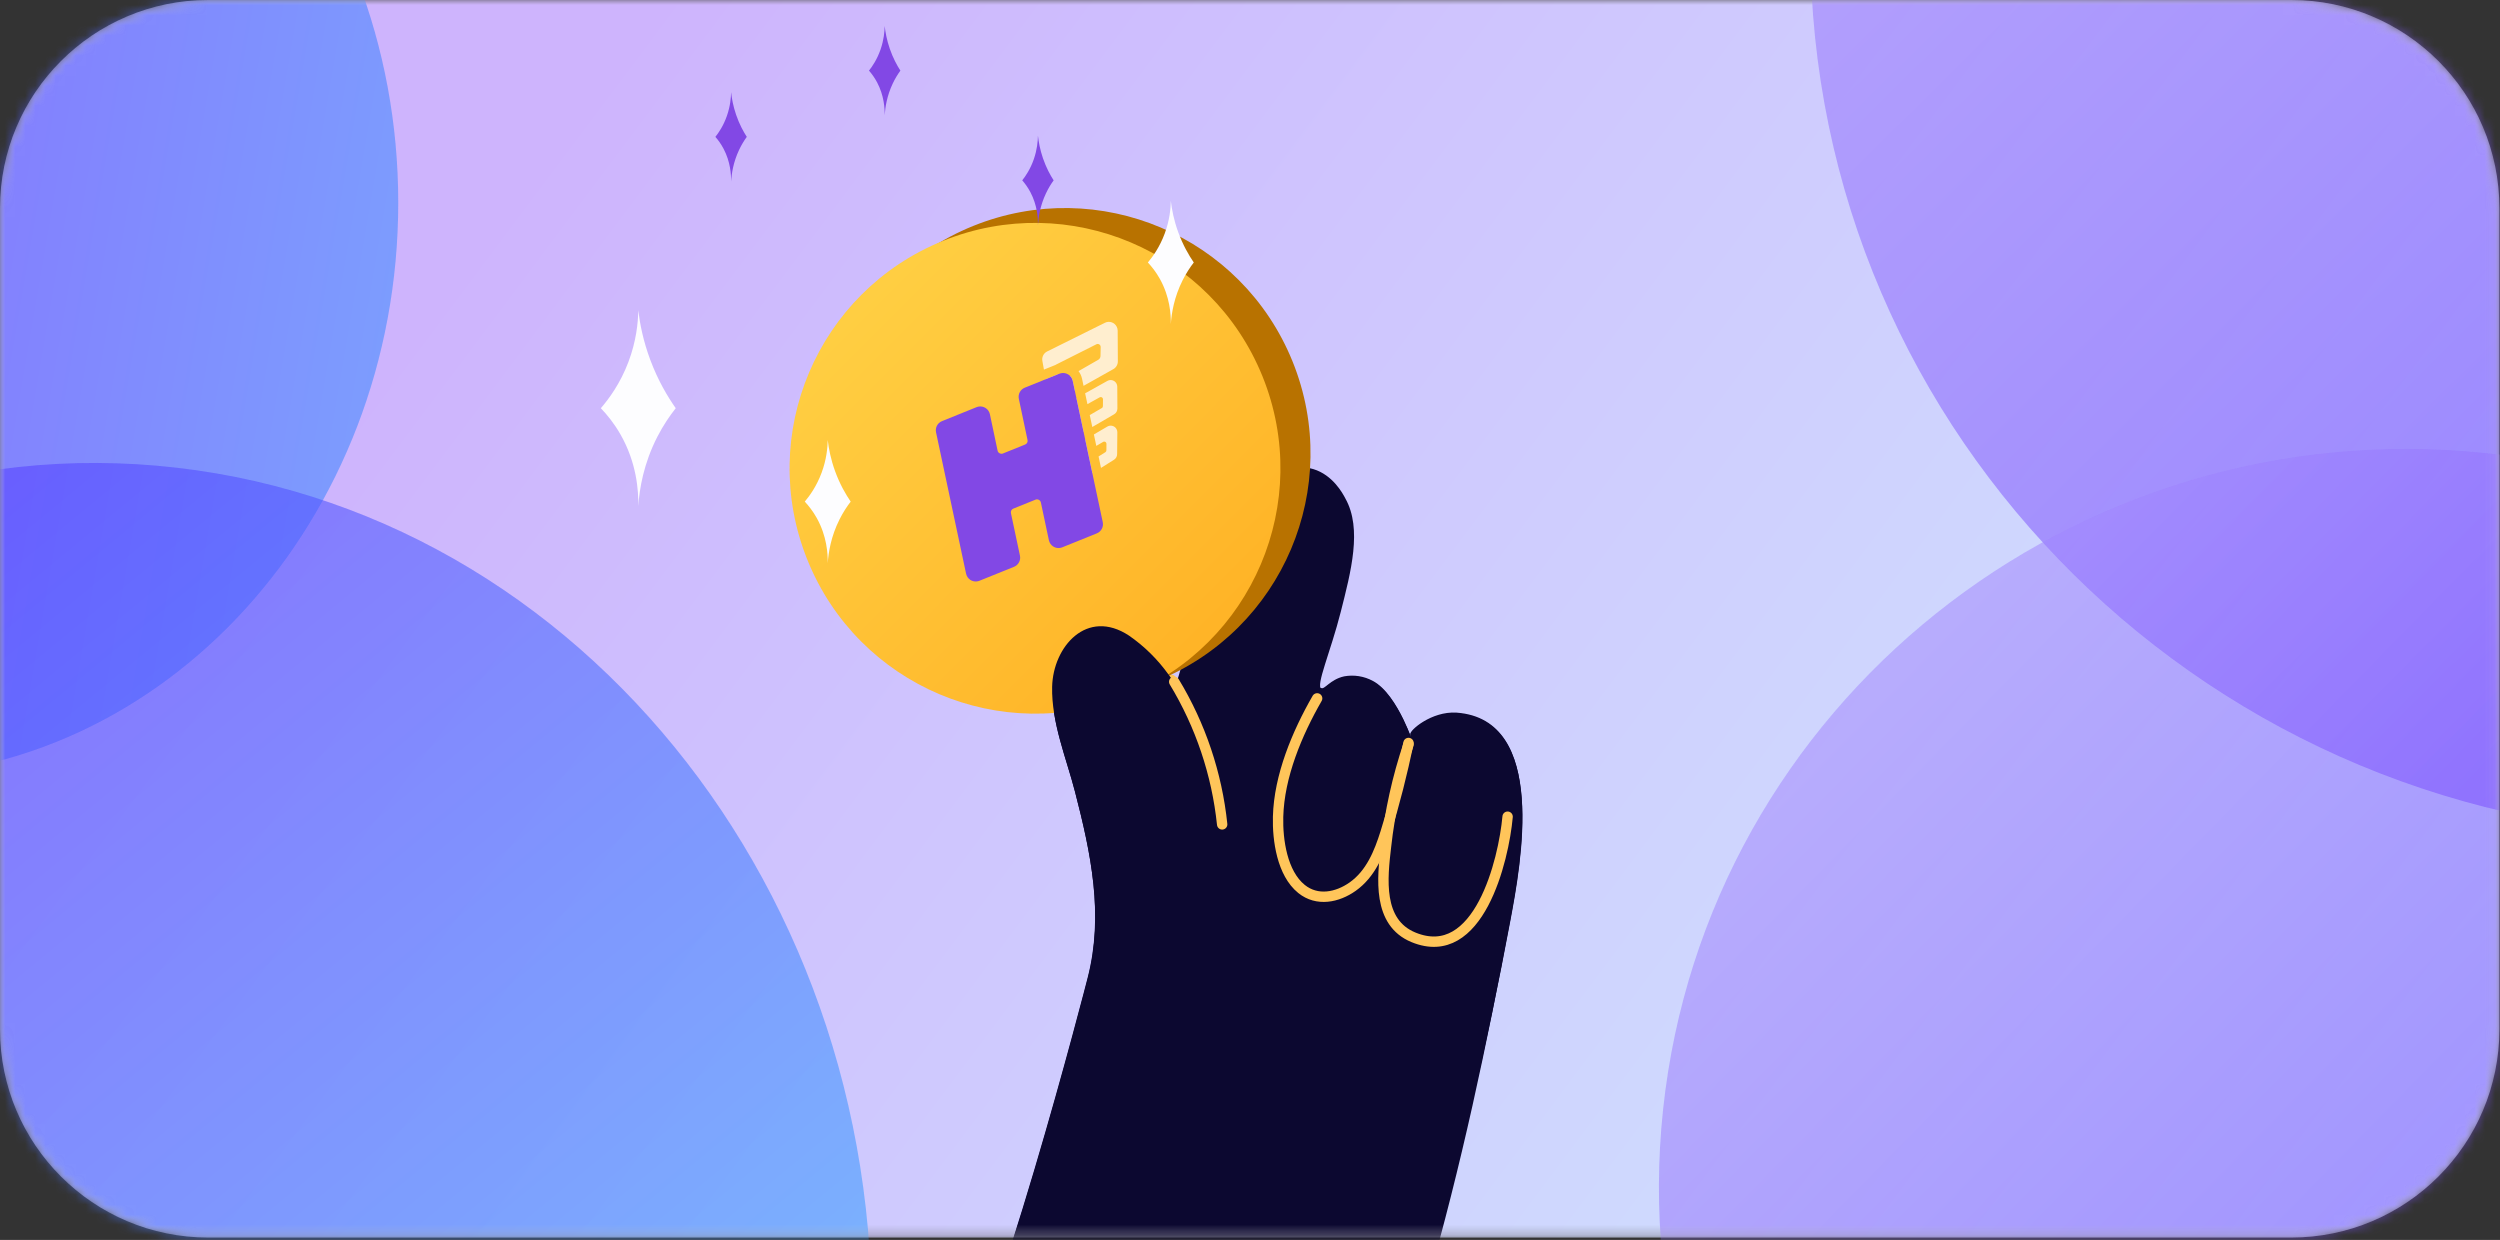 <?xml version="1.0" encoding="UTF-8"?>
<svg width="248px" height="123px" viewBox="0 0 248 123" version="1.1" xmlns="http://www.w3.org/2000/svg" xmlns:xlink="http://www.w3.org/1999/xlink">
    <rect x="0" y="0" width="248" height="123" fill="#333333" stroke="none"/>
    <title>heztoken</title>
    <defs>
        <path d="M227.278,0 L20.662,0 C9.251,0 2.33146835e-15,9.248 2.33146835e-15,20.657 L2.33146835e-15,102.108 C2.33146835e-15,113.517 9.251,122.765 20.662,122.765 L227.278,122.765 C238.689,122.765 247.939,113.517 247.939,102.108 L247.939,20.657 C247.939,9.248 238.689,0 227.278,0 Z" id="path-1"></path>
        <path d="M227.278,0 L20.662,0 C9.251,0 2.33146835e-15,9.248 2.33146835e-15,20.657 L2.33146835e-15,102.108 C2.33146835e-15,113.517 9.251,122.765 20.662,122.765 L227.278,122.765 C238.689,122.765 247.939,113.517 247.939,102.108 L247.939,20.657 C247.939,9.248 238.689,0 227.278,0 Z" id="path-3"></path>
        <linearGradient x1="15.92%" y1="27.921%" x2="112.996%" y2="63.585%" id="linearGradient-5">
            <stop stop-color="#6A1BFA" offset="0%"></stop>
            <stop stop-color="#71BFFF" offset="100%"></stop>
        </linearGradient>
        <linearGradient x1="-21.683%" y1="6.036%" x2="68.711%" y2="96.348%" id="linearGradient-6">
            <stop stop-color="#FFDA4E" offset="0%"></stop>
            <stop stop-color="#FFB326" offset="100%"></stop>
        </linearGradient>
        <linearGradient x1="174.083%" y1="15.561%" x2="8.848%" y2="-15.748%" id="linearGradient-7">
            <stop stop-color="#31D9FF" offset="0%"></stop>
            <stop stop-color="#6311FE" offset="100%"></stop>
        </linearGradient>
        <linearGradient x1="-47.089%" y1="-45.916%" x2="100%" y2="98.829%" id="linearGradient-8">
            <stop stop-color="#EAF0FA" offset="0%"></stop>
            <stop stop-color="#4300FF" offset="100%"></stop>
        </linearGradient>
        <linearGradient x1="96.524%" y1="100%" x2="8.266%" y2="-15.748%" id="linearGradient-9">
            <stop stop-color="#31D9FF" offset="0%"></stop>
            <stop stop-color="#6311FE" offset="100%"></stop>
        </linearGradient>
        <linearGradient x1="-47.089%" y1="-45.551%" x2="100%" y2="98.643%" id="linearGradient-10">
            <stop stop-color="#EAF0FA" offset="0%"></stop>
            <stop stop-color="#4300FF" offset="100%"></stop>
        </linearGradient>
    </defs>
    <g id="Page-1" stroke="none" stroke-width="1" fill="none" fill-rule="evenodd">
        <g id="heztoken">
            <g id="Clipped">
                <mask id="mask-2" fill="white">
                    <use xlink:href="#path-1"></use>
                </mask>
                <g id="Path"></g>
                <path d="M227.278,0 L20.662,0 C9.251,0 2.33146835e-15,9.248 2.33146835e-15,20.657 L2.33146835e-15,102.108 C2.33146835e-15,113.517 9.251,122.765 20.662,122.765 L227.278,122.765 C238.689,122.765 247.939,113.517 247.939,102.108 L247.939,20.657 C247.939,9.248 238.689,0 227.278,0 Z" id="Path" fill="#FFFFFF" fill-rule="nonzero" mask="url(#mask-2)"></path>
            </g>
            <g id="Clipped">
                <mask id="mask-4" fill="white">
                    <use xlink:href="#path-3"></use>
                </mask>
                <g id="Path"></g>
                <g id="Group" mask="url(#mask-4)">
                    <g transform="translate(-67.558, -93.505)">
                        <path d="M294.836,93.505 L88.22,93.505 C76.809,93.505 67.558,102.754 67.558,114.162 L67.558,195.613 C67.558,207.022 76.809,216.27 88.22,216.27 L294.836,216.27 C306.247,216.27 315.497,207.022 315.497,195.613 L315.497,114.162 C315.497,102.754 306.247,93.505 294.836,93.505 Z" id="Path" stroke="none" fill="url(#linearGradient-5)" fill-rule="nonzero" opacity="0.329"></path>
                        <path d="M217.387,184.846 C218.44,179.207 221.117,164.937 212.062,164.278 C209.58,164.116 207.368,166.052 207.476,166.421 C207.949,168.087 206.362,162.478 203.733,161.118 C202.872,160.66 201.883,160.504 200.924,160.674 C199.527,160.977 198.968,162.015 198.638,161.839 C198.055,161.527 199.557,158.166 200.564,154.192 C201.57,150.219 202.704,145.964 201.025,142.966 C200.739,142.406 199.749,140.62 197.847,140.042 C195.488,139.321 192.772,140.568 190.911,143.022 C187.572,147.455 185.872,156.252 184.194,161.481 C183.975,161.16 183.746,160.836 183.507,160.525 C182.427,159.008 181.093,157.69 179.562,156.63 C175.388,153.886 172.037,157.732 171.943,161.705 C171.861,165.232 173.354,168.774 174.204,172.074 C175.785,178.19 177.08,184.292 175.468,190.561 C175.446,190.66 166.192,226.754 160.86,234.733 C158.933,237.492 157.63,240.763 155.43,243.308 C168.097,249.499 180.956,252.878 194.954,254.499 C206.445,232.366 212.747,209.609 217.387,184.846 Z" id="Path" stroke="none" fill="#0C0830" fill-rule="nonzero"></path>
                        <path d="M188.763,175.006 C188.154,170.006 186.445,165.203 183.759,160.942" id="Path" stroke="#FFC55A" stroke-width="1.029" fill="none" stroke-linecap="round"></path>
                        <path d="M197.988,162.979 C195.996,166.448 194.215,170.683 194.114,174.732 C194.056,177.023 194.506,180.327 196.439,181.887 C197.992,183.137 199.994,182.73 201.515,181.653 C203.3,180.39 204.146,178.308 204.775,176.294 C205.678,173.374 206.423,170.398 207.052,167.405" id="Path" stroke="#FFC55A" stroke-width="1.029" fill="none" stroke-linecap="round"></path>
                        <path d="M207.052,167.404 C205.948,170.688 205.199,174.082 204.819,177.526 C204.455,180.657 203.944,185.061 207.548,186.541 C214.014,189.196 216.496,178.885 216.882,174.572" id="Path" stroke="#FFC55A" stroke-width="1.029" fill="none" stroke-linecap="round"></path>
                        <path d="M182.335,161.049 C194.799,156.015 200.82,141.832 195.783,129.37 C190.746,116.907 176.559,110.886 164.095,115.92 C151.631,120.954 145.61,135.138 150.647,147.6 C155.684,160.062 169.871,166.084 182.335,161.049 Z" id="Path" stroke="none" fill="#B87200" fill-rule="nonzero"></path>
                        <path d="M179.351,162.524 C191.815,157.489 197.836,143.306 192.8,130.844 C187.763,118.382 173.576,112.36 161.112,117.394 C148.648,122.428 142.627,136.612 147.664,149.074 C152.7,161.536 166.887,167.558 179.351,162.524 Z" id="Path" stroke="none" fill="url(#linearGradient-6)" fill-rule="nonzero"></path>
                        <path d="M175.21,137.109 L175.92,140.446 C175.633,140.555 175.3,140.45 175.131,140.179 C175.089,140.112 175.059,140.037 175.043,139.959 L174.64,137.957 C174.585,137.683 174.709,137.404 174.949,137.262 L175.21,137.109 Z M178.307,136.053 C178.364,136.15 178.396,136.261 178.398,136.374 L178.377,138.541 C178.382,138.772 178.265,138.989 178.07,139.111 L176.777,139.922 L176.535,138.786 L177.21,138.364 C177.273,138.324 177.312,138.255 177.313,138.18 L177.318,137.532 C177.319,137.411 177.222,137.312 177.101,137.311 C177.061,137.311 177.022,137.321 176.988,137.341 L176.312,137.737 L176.071,136.604 L177.408,135.82 C177.719,135.636 178.122,135.74 178.307,136.053 Z M174.338,133.002 L175.046,136.331 C174.776,136.388 174.488,136.269 174.342,136.017 C174.306,135.954 174.28,135.887 174.266,135.816 L173.859,133.793 C173.802,133.513 173.933,133.229 174.182,133.09 L174.338,133.002 Z M178.308,131.544 C178.36,131.638 178.389,131.743 178.391,131.851 L178.404,134.022 C178.409,134.261 178.284,134.484 178.078,134.603 L175.913,135.864 L175.662,134.681 L176.86,133.983 C176.926,133.945 176.967,133.873 176.968,133.796 L176.973,133.113 C176.974,132.992 176.877,132.893 176.756,132.892 C176.718,132.892 176.681,132.901 176.648,132.919 L175.431,133.596 L175.203,132.521 L177.415,131.288 C177.732,131.112 178.131,131.227 178.308,131.544 Z M172.468,130.649 L172.621,131.427 L173.713,130.798 C173.836,130.923 173.927,131.083 173.969,131.266 L173.972,131.281 L174.181,132.267 L172.815,133.034 C172.394,133.271 171.86,133.12 171.623,132.698 C171.58,132.621 171.549,132.537 171.53,132.451 L171.29,131.125 L172.468,130.649 Z M178.339,125.921 C178.397,126.037 178.428,126.164 178.431,126.294 L178.448,129.341 C178.454,129.664 178.283,129.964 178.002,130.122 L175.045,131.782 L174.899,131.086 C174.838,130.798 174.715,130.539 174.548,130.319 L176.509,129.193 C176.642,129.116 176.725,128.976 176.728,128.822 L176.746,127.923 C176.749,127.762 176.621,127.628 176.46,127.625 C176.412,127.624 176.365,127.634 176.323,127.656 L172.282,129.69 L172.283,129.699 L171.117,130.17 L170.966,129.339 C170.883,128.947 171.074,128.549 171.432,128.371 L177.166,125.524 C177.599,125.309 178.124,125.487 178.339,125.921 Z" id="Shape" stroke="none" fill="#FFEECF" fill-rule="nonzero"></path>
                        <path d="M164.436,133.894 L161,135.282 C160.562,135.459 160.314,135.926 160.413,136.391 L163.393,150.414 C163.506,150.942 164.024,151.28 164.551,151.169 C164.607,151.157 164.661,151.141 164.714,151.119 L168.149,149.732 C168.588,149.555 168.836,149.088 168.737,148.624 L167.842,144.404 C167.803,144.219 167.902,144.032 168.077,143.961 L170.285,143.069 C170.485,142.988 170.712,143.086 170.793,143.286 C170.802,143.307 170.809,143.329 170.813,143.352 L171.608,147.096 C171.72,147.624 172.238,147.963 172.765,147.851 C172.821,147.84 172.876,147.823 172.929,147.802 L176.364,146.414 C176.803,146.237 177.05,145.77 176.952,145.305 L173.971,131.282 C173.859,130.754 173.34,130.416 172.813,130.527 C172.758,130.539 172.703,130.555 172.65,130.577 L169.215,131.964 C168.777,132.141 168.529,132.608 168.627,133.071 L169.49,137.158 C169.53,137.344 169.43,137.53 169.255,137.601 L167.048,138.492 C166.848,138.573 166.62,138.476 166.539,138.276 C166.531,138.254 166.524,138.232 166.519,138.21 L165.757,134.601 C165.645,134.072 165.128,133.734 164.6,133.844 C164.544,133.856 164.489,133.873 164.436,133.894 Z" id="Path" stroke="none" fill="#8248E5" fill-rule="nonzero"></path>
                        <path d="M217.374,184.767 C218.427,179.127 221.105,164.857 212.05,164.198 C209.568,164.037 207.356,165.973 207.464,166.342 C207.937,168.008 206.35,162.399 203.721,161.039 C202.86,160.581 201.871,160.425 200.912,160.596 C199.514,160.899 198.955,161.937 198.626,161.76 C198.043,161.448 195.503,165.122 190.444,168.118 C187.85,169.655 184.751,159.631 184.182,161.403 C183.962,161.083 183.733,160.758 183.495,160.447 C182.415,158.93 181.08,157.612 179.55,156.553 C175.376,153.808 172.025,157.654 171.93,161.628 C171.848,165.155 173.341,168.696 174.191,171.996 C175.772,178.112 177.066,184.214 175.454,190.483 C175.432,190.582 166.175,226.676 160.843,234.656 C158.916,237.415 150.542,250.909 148.34,253.454 C161.008,259.645 181.657,253.782 195.655,255.402 C207.148,233.269 212.733,209.529 217.374,184.767 Z" id="Path" stroke="none" fill="#0C0830" fill-rule="nonzero"></path>
                        <path d="M188.797,175.285 C188.275,170.276 186.65,165.444 184.039,161.137" id="Path" stroke="#FFC55A" stroke-width="1.029" fill="none" stroke-linecap="round"></path>
                        <path d="M198.219,162.784 C196.227,166.252 194.446,170.487 194.344,174.537 C194.286,176.827 194.736,180.131 196.669,181.691 C198.222,182.941 200.224,182.534 201.745,181.457 C203.53,180.194 204.376,178.112 205.005,176.098 C205.909,173.177 206.654,170.201 207.283,167.208" id="Path" stroke="#FFC55A" stroke-width="1.029" fill="none" stroke-linecap="round"></path>
                        <path d="M207.284,167.353 C206.179,170.637 205.43,174.031 205.05,177.475 C204.685,180.606 204.174,185.01 207.779,186.49 C214.244,189.145 216.727,178.833 217.113,174.52" id="Path" stroke="#FFC55A" stroke-width="1.029" fill="none" stroke-linecap="round"></path>
                        <path d="M55.411,170.55 C83.939,170.55 107.065,145.058 107.065,113.613 C107.065,82.167 83.939,56.676 55.411,56.676 C26.883,56.676 3.757,82.167 3.757,113.613 C3.757,145.058 26.883,170.55 55.411,170.55 Z" id="Path" stroke="none" fill="url(#linearGradient-7)" fill-rule="nonzero" opacity="0.589"></path>
                        <path d="M336.369,176.339 C385.644,176.339 425.59,136.864 425.59,88.17 C425.59,39.475 385.644,0 336.369,0 C287.094,0 247.149,39.475 247.149,88.17 C247.149,136.864 287.094,176.339 336.369,176.339 Z" id="Path" stroke="none" fill="url(#linearGradient-8)" fill-rule="nonzero" opacity="0.539"></path>
                        <path d="M0.428,214.914 C-4.017,261.209 26.666,302.684 68.962,307.55 C111.258,312.416 149.149,278.83 153.595,232.535 C158.04,186.24 127.356,144.765 85.061,139.899 C42.765,135.033 4.874,168.619 0.428,214.914 Z" id="Path" stroke="none" fill="url(#linearGradient-9)" fill-rule="nonzero" opacity="0.589"></path>
                        <path d="M232.535,203.571 C228.252,243.762 257.813,279.768 298.561,283.993 C339.31,288.217 375.815,259.06 380.098,218.868 C384.38,178.677 354.819,142.671 314.071,138.446 C273.322,134.222 236.817,163.379 232.535,203.571 Z" id="Path" stroke="none" fill="url(#linearGradient-10)" fill-rule="nonzero" opacity="0.539"></path>
                    </g>
                </g>
            </g>
            <path d="M118.423,26.038 C118.054,26.518 117.665,27.106 117.314,27.806 C116.469,29.489 116.218,31.073 116.146,32.149 C116.163,31.192 116.053,29.443 115.053,27.656 C114.677,26.985 114.256,26.452 113.869,26.038 C114.357,25.459 115.048,24.502 115.542,23.16 C116.028,21.846 116.134,20.685 116.146,19.928 C116.243,20.763 116.445,21.838 116.879,23.03 C117.346,24.311 117.93,25.317 118.423,26.038 Z" id="Path" fill="#FDFDFF"></path>
            <path d="M84.388,49.761 C84.019,50.241 83.63,50.828 83.279,51.529 C82.434,53.212 82.183,54.796 82.111,55.871 C82.128,54.915 82.018,53.165 81.018,51.379 C80.642,50.708 80.221,50.174 79.834,49.761 C80.322,49.182 81.013,48.224 81.508,46.883 C81.993,45.569 82.099,44.407 82.111,43.65 C82.208,44.486 82.41,45.56 82.844,46.752 C83.311,48.033 83.895,49.039 84.388,49.761 Z" id="Path" fill="#FDFDFF"></path>
            <path d="M67.033,40.494 C66.43,41.258 65.796,42.19 65.223,43.301 C63.844,45.975 63.435,48.492 63.318,50.199 C63.345,48.68 63.166,45.902 61.533,43.063 C60.921,41.999 60.233,41.151 59.603,40.494 C60.399,39.575 61.524,38.054 62.333,35.924 C63.125,33.836 63.298,31.991 63.318,30.789 C63.476,32.117 63.805,33.823 64.514,35.716 C65.274,37.751 66.228,39.349 67.033,40.494 Z" id="Path" fill="#FDFDFF"></path>
            <path d="M104.522,17.891 C104.269,18.239 104.003,18.665 103.763,19.173 C103.185,20.395 103.013,21.544 102.964,22.324 C102.975,21.63 102.9,20.361 102.215,19.064 C101.958,18.578 101.67,18.191 101.406,17.891 C101.74,17.471 102.212,16.777 102.551,15.803 C102.883,14.85 102.956,14.007 102.964,13.458 C103.03,14.064 103.168,14.844 103.465,15.709 C103.785,16.638 104.184,17.367 104.522,17.891 Z" id="Path" fill="#8248E5"></path>
            <path d="M74.082,13.577 C73.829,13.926 73.563,14.352 73.322,14.86 C72.744,16.081 72.573,17.23 72.524,18.011 C72.535,17.316 72.46,16.047 71.775,14.751 C71.518,14.265 71.23,13.877 70.966,13.577 C71.3,13.157 71.772,12.463 72.11,11.49 C72.443,10.536 72.515,9.693 72.524,9.145 C72.59,9.751 72.728,10.53 73.025,11.395 C73.344,12.325 73.744,13.054 74.082,13.577 Z" id="Path" fill="#8248E5"></path>
            <path d="M89.319,7.006 C89.066,7.354 88.799,7.78 88.559,8.288 C87.981,9.509 87.81,10.659 87.761,11.439 C87.772,10.745 87.697,9.475 87.012,8.179 C86.755,7.693 86.467,7.305 86.203,7.006 C86.536,6.586 87.009,5.891 87.347,4.918 C87.68,3.965 87.752,3.122 87.761,2.573 C87.827,3.179 87.965,3.959 88.262,4.823 C88.581,5.753 88.981,6.482 89.319,7.006 Z" id="Path" fill="#8248E5"></path>
        </g>
    </g>
</svg>